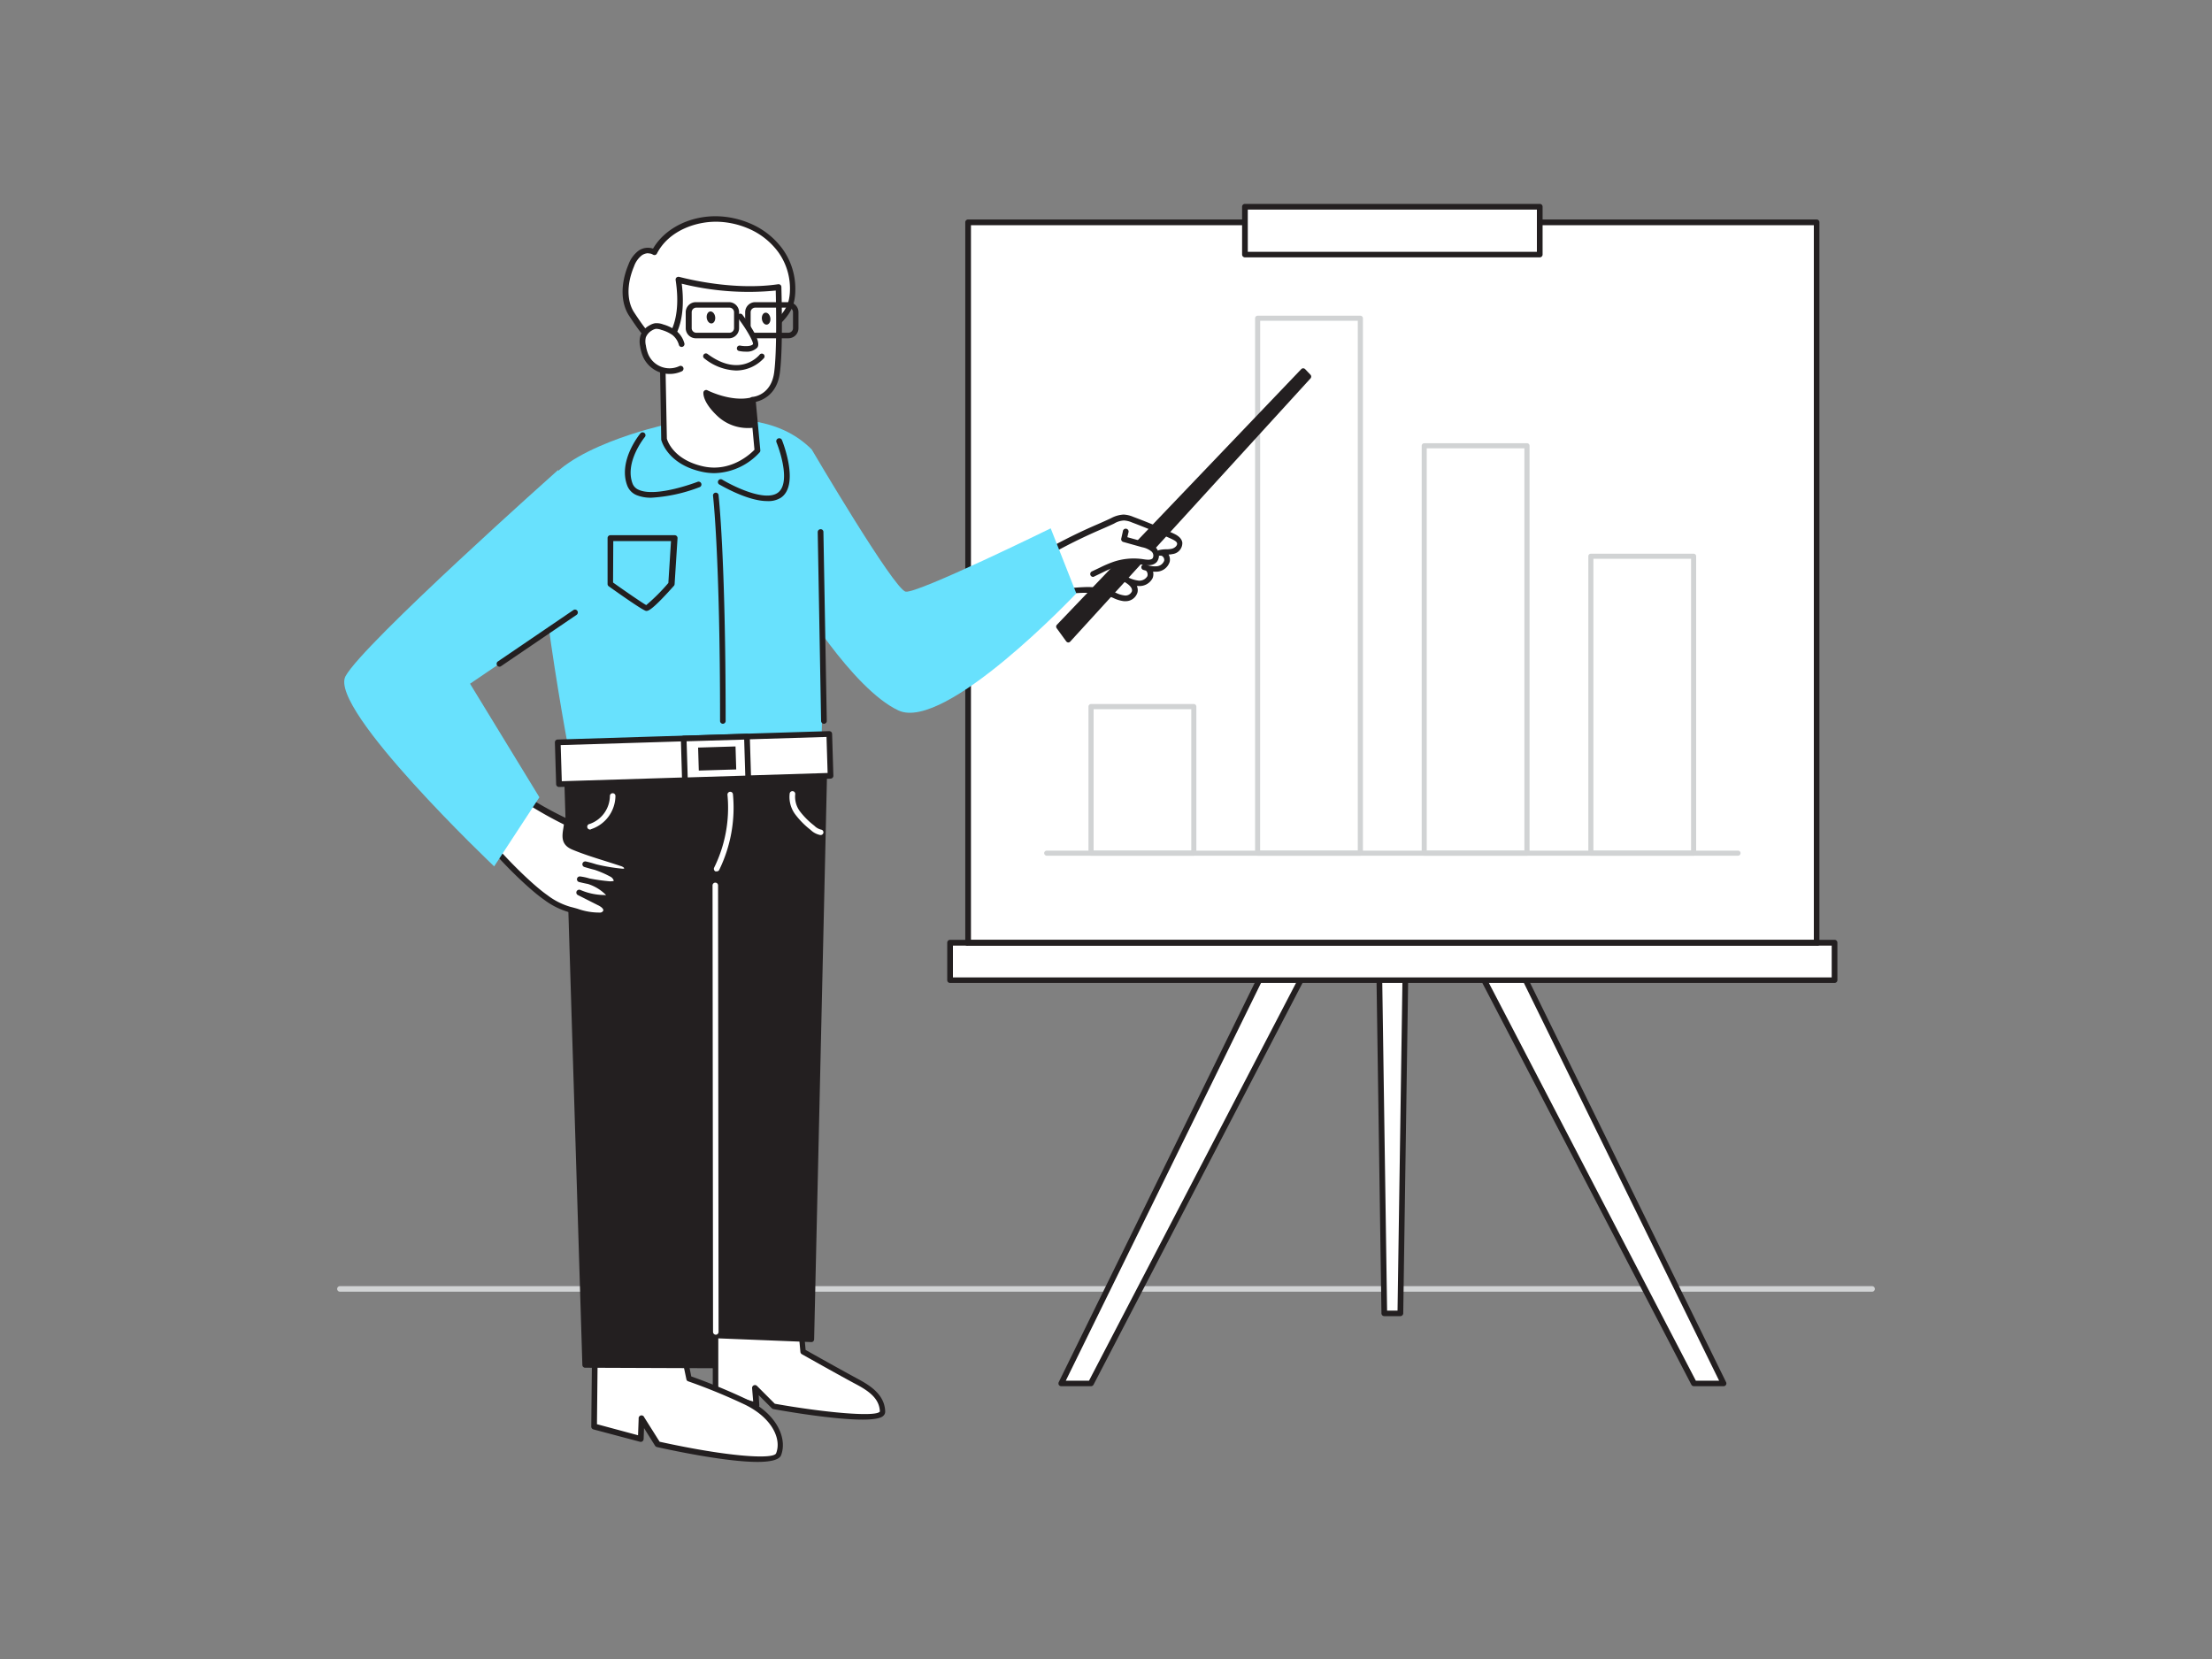 <svg xmlns="http://www.w3.org/2000/svg" viewBox="0 0 400 300"><rect x="0" y="0" width="400" height="300" fill="#808080" stroke="none"/><g id="_79_presentation" data-name="#79_presentation"><path d="M338.53,233.58H61.47a.5.5,0,0,1,0-1H338.53a.5.5,0,0,1,0,1Z" fill="#d1d3d4"/><polygon points="229.34 173.85 191.9 250.15 197.25 250.15 236.95 173.85 229.34 173.85" fill="#fff"/><path d="M197.25,250.67H191.9a.52.52,0,0,1-.44-.25.55.55,0,0,1,0-.5l37.45-76.3a.53.53,0,0,1,.46-.28H237a.52.52,0,0,1,.44.24.52.52,0,0,1,0,.51l-39.69,76.3A.53.53,0,0,1,197.25,250.67Zm-4.52-1h4.2l39.17-75.26h-6.43Z" fill="#231f20"/><polygon points="274.21 173.85 311.66 250.15 306.31 250.15 266.61 173.85 274.21 173.85" fill="#fff"/><path d="M311.66,250.67h-5.35a.53.53,0,0,1-.46-.28l-39.7-76.3a.51.51,0,0,1,.46-.75h7.6a.5.5,0,0,1,.46.28l37.45,76.3a.52.52,0,0,1,0,.5A.53.53,0,0,1,311.66,250.67Zm-5-1h4.21l-36.94-75.26h-6.43Z" fill="#231f20"/><polygon points="253.23 237.48 250.32 237.48 249.38 173.85 254.17 173.85 253.23 237.48" fill="#fff"/><path d="M253.23,238h-2.91a.51.51,0,0,1-.51-.51l-.94-63.63a.51.51,0,0,1,.15-.37.49.49,0,0,1,.36-.15h4.79a.51.51,0,0,1,.52.52l-.94,63.63A.53.53,0,0,1,253.23,238Zm-2.4-1h1.89l.93-62.59h-3.74Z" fill="#231f20"/><rect x="175.07" y="40.2" width="153.42" height="130.26" fill="#fff"/><path d="M328.49,171H175.07a.51.51,0,0,1-.52-.51V40.2a.51.51,0,0,1,.52-.51H328.49a.51.51,0,0,1,.52.51V170.47A.51.51,0,0,1,328.49,171Zm-152.91-1H328V40.72H175.58Z" fill="#231f20"/><rect x="171.81" y="170.47" width="159.94" height="6.77" fill="#fff"/><path d="M331.75,177.75H171.81a.51.51,0,0,1-.52-.51v-6.77a.52.52,0,0,1,.52-.52H331.75a.51.51,0,0,1,.51.52v6.77A.51.51,0,0,1,331.75,177.75Zm-159.43-1H331.23V171H172.32Z" fill="#231f20"/><path d="M328.49,171H175.07a.52.52,0,1,1,0-1H328.49a.52.52,0,1,1,0,1Z" fill="#231f20"/><rect x="225.12" y="37.38" width="53.31" height="8.63" fill="#fff"/><path d="M278.43,46.54H225.12a.52.52,0,0,1-.51-.52V37.38a.51.51,0,0,1,.51-.51h53.31a.51.51,0,0,1,.52.51V46A.52.52,0,0,1,278.43,46.54Zm-52.79-1h52.28V37.9H225.64Z" fill="#231f20"/><rect x="197.3" y="127.77" width="18.58" height="26.5" fill="#fff"/><path d="M215.88,154.74H197.3a.47.47,0,0,1-.47-.46V127.77a.47.47,0,0,1,.47-.46h18.58a.47.47,0,0,1,.46.46v26.51A.47.47,0,0,1,215.88,154.74Zm-18.12-.92h17.66V128.24H197.76Z" fill="#d1d3d4"/><rect x="227.42" y="57.55" width="18.58" height="96.73" fill="#fff"/><path d="M246,154.74H227.42a.47.47,0,0,1-.46-.46V57.55a.47.47,0,0,1,.46-.46H246a.47.47,0,0,1,.46.46v96.73A.47.47,0,0,1,246,154.74Zm-18.13-.92h17.66V58H227.88Z" fill="#d1d3d4"/><rect x="257.55" y="80.61" width="18.58" height="73.67" fill="#fff"/><path d="M276.13,154.74H257.55a.47.47,0,0,1-.46-.46V80.61a.46.46,0,0,1,.46-.46h18.58a.45.45,0,0,1,.46.46v73.67A.46.46,0,0,1,276.13,154.74ZM258,153.82h17.66V81.07H258Z" fill="#d1d3d4"/><rect x="287.68" y="100.59" width="18.58" height="53.69" fill="#fff"/><path d="M306.26,154.74H287.68a.46.46,0,0,1-.46-.46V100.59a.45.45,0,0,1,.46-.46h18.58a.46.46,0,0,1,.46.46v53.69A.47.47,0,0,1,306.26,154.74Zm-18.12-.92H305.8V101.05H288.14Z" fill="#d1d3d4"/><path d="M314.28,154.74h-125a.47.47,0,0,1-.46-.46.46.46,0,0,1,.46-.46h125a.46.46,0,0,1,.47.46A.47.47,0,0,1,314.28,154.74Z" fill="#d1d3d4"/><path d="M129.35,236.55V252l7.38,2.11-.17-3.16,3.34,3.34s19.83,3.56,19.73.92-2.11-4.09-4.62-5.41c-2.68-1.41-9.75-5.4-9.75-5.4l-1.06-11.34" fill="#fff"/><path d="M156,256.71c-5.25,0-13.95-1.5-16.14-1.9a.5.5,0,0,1-.28-.14l-2.38-2.38.1,1.81a.5.5,0,0,1-.19.43.53.53,0,0,1-.47.1l-7.38-2.11a.53.53,0,0,1-.37-.5V236.55a.52.52,0,0,1,1,0v15.08l6.31,1.8L136,251a.52.52,0,0,1,.88-.39l3.23,3.23c8.69,1.55,18.34,2.48,19,1.4-.1-2.26-1.81-3.61-4.35-4.95s-9.69-5.37-9.76-5.41a.52.52,0,0,1-.26-.4l-1.06-11.34a.52.52,0,0,1,1-.1l1,11.07c1.25.71,7.13,4,9.5,5.27s4.78,2.9,4.89,5.84a1,1,0,0,1-.37.83C159.21,256.52,157.79,256.71,156,256.71Z" fill="#231f20"/><path d="M107.56,245l-.14,13,8.44,2.24.13-3.69,2.9,4.61s20.83,4.61,21.89,1.8-.79-6.94-5.94-9.45a102.68,102.68,0,0,0-10.28-4.21l-1.18-5.67" fill="#fff"/><path d="M137,264.36c-5.5,0-14.7-1.91-18.22-2.69a.58.58,0,0,1-.32-.23l-2-3.2-.07,2a.55.55,0,0,1-.21.39.5.5,0,0,1-.44.09l-8.44-2.24a.52.52,0,0,1-.38-.51l.13-13a.51.51,0,0,1,.52-.51h0a.51.51,0,0,1,.51.52l-.13,12.56,7.43,2,.11-3a.52.52,0,0,1,1-.26l2.79,4.43c12.48,2.75,20.65,3.23,21.07,2.08,1-2.54-.69-6.38-5.67-8.8a106.1,106.1,0,0,0-10.22-4.2.47.47,0,0,1-.34-.38l-1.19-5.67a.52.52,0,0,1,1-.21L125,248.9a108.47,108.47,0,0,1,10.06,4.15c5.54,2.7,7.31,7.12,6.19,10.09C140.93,264,139.28,264.36,137,264.36Z" fill="#231f20"/><polygon points="102.56 141.81 105.8 246.83 129.18 246.92 128.91 241.52 146.71 242.18 149.15 135.36 102.56 141.81" fill="#231f20"/><path d="M129.18,247.42h0l-23.37-.09a.51.51,0,0,1-.5-.49l-3.24-105a.52.52,0,0,1,.43-.51l46.59-6.45a.53.53,0,0,1,.4.13.49.49,0,0,1,.17.38l-2.44,106.82a.52.52,0,0,1-.16.35.44.44,0,0,1-.36.13L129.44,242l.23,4.86a.5.5,0,0,1-.13.37A.51.51,0,0,1,129.18,247.42Zm-22.9-1.09,22.37.09-.23-4.88a.47.47,0,0,1,.14-.37.46.46,0,0,1,.37-.15l17.29.64,2.42-105.73-45.57,6.31Z" fill="#231f20"/><path d="M119.92,76.9S101.18,81.09,98.2,88.79s5.15,49.62,5.15,49.62l45.21-4.55S149.8,90,146.78,81.27C140.87,75.37,132,74.81,119.92,76.9Z" fill="#68e1fd"/><path d="M135.37,40.83a13.53,13.53,0,0,1,5.78,4.49,11.88,11.88,0,0,1,2.22,7c-.05,3.19-1.23,4.57-3.39,6.63-1.81,1.73-4.73,2.18-7.08,2.64-2.08.4-4.28,1.12-6.36,1.34s-4.58.58-6.51-.1c-2.42-.85-4.34-3.92-5.73-6-1.74-2.57-1.29-6.12-.13-8.89a5,5,0,0,1,1.58-2.22,2.3,2.3,0,0,1,2.6-.15c2.13-4.15,7.12-6.24,11.78-6A15.55,15.55,0,0,1,135.37,40.83Z" fill="#fff"/><path d="M122.81,63.79a8.89,8.89,0,0,1-3-.42c-2.4-.84-4.28-3.63-5.65-5.67l-.33-.5c-1.6-2.34-1.66-5.85-.18-9.37a5.43,5.43,0,0,1,1.76-2.45,2.92,2.92,0,0,1,2.68-.42c2.19-3.76,6.93-6.08,12-5.84a16.26,16.26,0,0,1,5.42,1.23h0a14,14,0,0,1,6,4.67,12.32,12.32,0,0,1,2.31,7.35c0,3.42-1.37,4.93-3.54,7-1.78,1.7-4.45,2.21-6.8,2.66l-.54.1c-.78.16-1.57.35-2.37.55a34,34,0,0,1-4,.81l-.47,0A31,31,0,0,1,122.81,63.79Zm-5.57-18a2.09,2.09,0,0,0-1.19.39,4.41,4.41,0,0,0-1.4,2c-1.35,3.21-1.32,6.35.08,8.4l.33.5c1.3,1.92,3.07,4.55,5.14,5.28,1.67.58,4,.33,5.8.12l.48-.05a32.42,32.42,0,0,0,3.9-.78c.82-.2,1.63-.4,2.42-.56l.54-.1c2.22-.43,4.72-.91,6.29-2.4,2.21-2.11,3.18-3.34,3.22-6.27a11.27,11.27,0,0,0-2.12-6.74,13,13,0,0,0-5.56-4.32h0a15.21,15.21,0,0,0-5.07-1.15c-4-.2-9.12,1.5-11.3,5.73a.5.5,0,0,1-.33.27.56.56,0,0,1-.42-.08A1.38,1.38,0,0,0,117.24,45.83Z" fill="#231f20"/><path d="M136.11,72.24l.85,9.23S133,86.12,127,84.81s-7-5.41-7-5.41l-.28-16.81s4.37-2.45,2.88-12c0,0,9.26,2.64,18.09,1.34,0,0,.35,10.85-.27,15.48S136.11,72.24,136.11,72.24Z" fill="#fff"/><path d="M129.19,85.56a10.8,10.8,0,0,1-2.27-.25c-6.24-1.37-7.3-5.61-7.35-5.79a.41.41,0,0,1,0-.11l-.28-16.82a.53.53,0,0,1,.27-.46s4-2.44,2.62-11.48a.51.51,0,0,1,.16-.47.55.55,0,0,1,.49-.11c.09,0,9.26,2.6,17.88,1.33a.56.56,0,0,1,.41.11.51.51,0,0,1,.18.38c0,.45.34,11-.28,15.57-.53,3.91-3.19,4.94-4.34,5.21l.81,8.75a.51.51,0,0,1-.12.38A11.44,11.44,0,0,1,129.19,85.56Zm-8.6-6.23c.13.46,1.25,3.81,6.55,5,5,1.11,8.55-2.24,9.29-3l-.83-9a.51.51,0,0,1,.12-.39.49.49,0,0,1,.36-.17h0c.13,0,3.35-.28,3.91-4.41.53-3.93.34-12.53.29-14.82a50.07,50.07,0,0,1-17-1.24c1,8-2,10.89-3,11.6Z" fill="#231f20"/><path d="M123.29,62.22a3.85,3.85,0,0,0-1.37-2,6.64,6.64,0,0,0-2.11-1,2.86,2.86,0,0,0-1.26-.2,2.32,2.32,0,0,0-.84.32,3,3,0,0,0-1.4,1.54,3.49,3.49,0,0,0,0,1.7,7,7,0,0,0,.5,1.81,4.72,4.72,0,0,0,6.3,2.33" fill="#fff"/><path d="M121.06,67.62a5.41,5.41,0,0,1-1.82-.32,5.29,5.29,0,0,1-2.95-2.76,7.8,7.8,0,0,1-.54-1.94,4,4,0,0,1,.07-1.94,3.45,3.45,0,0,1,1.63-1.82,2.92,2.92,0,0,1,1-.39,3.36,3.36,0,0,1,1.49.22,7.2,7.2,0,0,1,2.27,1.09,4.43,4.43,0,0,1,1.55,2.33.52.52,0,0,1-.37.63.51.51,0,0,1-.63-.37,3.43,3.43,0,0,0-1.18-1.78,6.49,6.49,0,0,0-2-.92,2.44,2.44,0,0,0-1-.18,2.07,2.07,0,0,0-.65.26A2.55,2.55,0,0,0,116.79,61a3.08,3.08,0,0,0,0,1.45,6.71,6.71,0,0,0,.46,1.68,4.19,4.19,0,0,0,5.61,2.07.53.53,0,0,1,.69.25.52.52,0,0,1-.25.69A5.2,5.2,0,0,1,121.06,67.62Z" fill="#231f20"/><path d="M136.32,76.83A7.72,7.72,0,0,1,130.18,75c-2.68-2.48-2.48-4-2.48-4s4.28,2.23,8.17,1.37Z" fill="#231f20"/><path d="M135.32,77.4a8,8,0,0,1-5.48-2.07c-2.79-2.57-2.66-4.2-2.64-4.38a.49.49,0,0,1,.27-.37.47.47,0,0,1,.46,0s4.18,2.14,7.83,1.32a.48.48,0,0,1,.4.09.5.5,0,0,1,.21.35l.45,4.44a.5.5,0,0,1-.41.54A6.41,6.41,0,0,1,135.32,77.4Zm-6.92-5.52a8.2,8.2,0,0,0,2.12,2.72,7.26,7.26,0,0,0,5.26,1.79L135.43,73A13.85,13.85,0,0,1,128.4,71.88Z" fill="#231f20"/><ellipse cx="128.57" cy="57.39" rx="0.77" ry="1.09" transform="translate(-6.6 17.97) rotate(-7.79)" fill="#231f20"/><ellipse cx="138.54" cy="57.61" rx="0.77" ry="1.09" transform="translate(-6.53 19.32) rotate(-7.79)" fill="#231f20"/><path d="M133.1,67a9.6,9.6,0,0,1-5.7-2.16.5.5,0,1,1,.59-.8c5.88,4.32,9.24.26,9.38.09a.5.5,0,0,1,.7-.08.5.5,0,0,1,.08.7A6.87,6.87,0,0,1,133.1,67Z" fill="#231f20"/><path d="M131.91,61.17h-6A1.83,1.83,0,0,1,124,59.35V56.46a1.83,1.83,0,0,1,1.83-1.82h6a1.83,1.83,0,0,1,1.82,1.82v2.89A1.83,1.83,0,0,1,131.91,61.17Zm-6-5.54a.83.83,0,0,0-.83.83v2.89a.83.83,0,0,0,.83.82h6a.83.83,0,0,0,.83-.82V56.46a.83.83,0,0,0-.83-.83Z" fill="#231f20"/><path d="M142.57,61.17h-6a1.82,1.82,0,0,1-1.82-1.82V56.46a1.82,1.82,0,0,1,1.82-1.82h6a1.82,1.82,0,0,1,1.82,1.82v2.89A1.82,1.82,0,0,1,142.57,61.17Zm-6-5.54a.83.83,0,0,0-.83.83v2.89a.83.83,0,0,0,.83.82h6a.83.83,0,0,0,.83-.82V56.46a.83.83,0,0,0-.83-.83Z" fill="#231f20"/><path d="M133.86,57.22s3.38,4.48,2.69,5.33-2.8.43-2.8.43" fill="#fff"/><path d="M134.85,63.59a5.72,5.72,0,0,1-1.2-.12.48.48,0,0,1-.39-.58.5.5,0,0,1,.58-.4c.59.12,1.94.21,2.32-.25.11-.43-1.14-2.66-2.7-4.72a.5.5,0,1,1,.8-.6c1.65,2.19,3.45,5,2.67,5.95A2.67,2.67,0,0,1,134.85,63.59Z" fill="#231f20"/><path d="M129.44,241.36a.51.51,0,0,1-.5-.5l-.09-80.75a.5.5,0,0,1,.5-.5h0a.5.5,0,0,1,.5.5l.09,80.75a.51.51,0,0,1-.5.5Z" fill="#fff"/><rect x="100.96" y="133.48" width="49.12" height="7.56" transform="translate(-4.17 3.94) rotate(-1.77)" fill="#fff"/><path d="M101.09,142.31a.54.54,0,0,1-.36-.14.52.52,0,0,1-.16-.36l-.23-7.55a.51.51,0,0,1,.5-.53l49.1-1.52a.6.6,0,0,1,.37.14.52.52,0,0,1,.16.36l.23,7.56a.51.51,0,0,1-.5.53l-49.1,1.51Zm.3-7.57.2,6.53,48.07-1.49-.2-6.52Z" fill="#231f20"/><rect x="123.74" y="133.38" width="11.45" height="7.56" transform="translate(-4.09 3.98) rotate(-1.73)" fill="#fff"/><path d="M123.86,141.62a.5.5,0,0,1-.35-.14.53.53,0,0,1-.17-.36l-.22-7.55a.51.51,0,0,1,.5-.53l11.44-.35a.52.52,0,0,1,.53.5l.23,7.56a.57.57,0,0,1-.14.37.62.62,0,0,1-.36.16l-11.44.34Zm.3-7.57.2,6.53,10.41-.32-.2-6.52Z" fill="#231f20"/><rect x="126.31" y="135.07" width="6.77" height="4.16" transform="translate(-4.09 3.99) rotate(-1.73)" fill="#231f20"/><path d="M117.83,90a6.83,6.83,0,0,1-2.73-.47,3.05,3.05,0,0,1-1.68-1.74c-1.67-4.44,2.2-9.19,2.36-9.39a.52.52,0,1,1,.8.66s-3.66,4.49-2.2,8.37a2,2,0,0,0,1.14,1.15c3.17,1.42,10.54-1.42,10.62-1.45a.52.52,0,0,1,.67.3.51.51,0,0,1-.3.66A28.8,28.8,0,0,1,117.83,90Z" fill="#231f20"/><path d="M138.72,90.61c-3.61,0-8.4-2.89-8.65-3a.51.51,0,0,1-.17-.71.51.51,0,0,1,.7-.17c2,1.21,7.67,4,10,2.41s.63-7.14-.19-9.16a.52.52,0,1,1,1-.39c.13.33,3.2,8.06-.18,10.4A4.23,4.23,0,0,1,138.72,90.61Z" fill="#231f20"/><path d="M130.72,130.88a.51.51,0,0,1-.51-.51c0-30.06-1.27-40.67-1.28-40.78a.51.51,0,0,1,1-.13c0,.11,1.29,10.77,1.29,40.91A.51.51,0,0,1,130.72,130.88Z" fill="#231f20"/><path d="M102.53,148.62c-.23,2-.94,3.54,1.21,4.4,2.79,1.11,5.74,1.92,8.58,2.88a2,2,0,0,1,.82.42.68.68,0,0,1,.15.84c-.2.3-.63.3-1,.27a34,34,0,0,1-6.48-1.3,17.74,17.74,0,0,1,4.73,1.76c.57.3,1.2.93.86,1.48-.23.38-.77.39-1.21.35a36.09,36.09,0,0,1-5.36-.88,8.63,8.63,0,0,1,5.11,2.53.63.63,0,0,1,.23.37c0,.39-.48.56-.88.56a11.33,11.33,0,0,1-4.55-1l3.59,1.81c.65.33,1.42.9,1.24,1.61a1.11,1.11,0,0,1-.93.73c-1.57.24-4-.65-5.58-1a13.52,13.52,0,0,1-4.41-2.2C95.31,160,88.47,153,86.36,149.51l4-8.27A68.37,68.37,0,0,0,102.53,148.62Z" fill="#fff"/><path d="M108.07,166.05a15.9,15.9,0,0,1-3.88-.75c-.44-.13-.86-.24-1.23-.33a13.76,13.76,0,0,1-4.58-2.28c-3.33-2.3-10.23-9.23-12.46-12.91a.48.48,0,0,1,0-.49l4-8.28a.55.55,0,0,1,.35-.28.56.56,0,0,1,.44.1,67.48,67.48,0,0,0,12.1,7.33.51.51,0,0,1,.29.52c0,.36-.09.7-.15,1-.25,1.61-.3,2.29,1,2.83,1.84.73,3.8,1.35,5.69,1.94,1,.31,1.92.61,2.87.93a2.42,2.42,0,0,1,1,.54,1.21,1.21,0,0,1,.21,1.5,1.5,1.5,0,0,1-1.46.49l-.86-.1a2,2,0,0,1,.59.89,1.12,1.12,0,0,1-.13.91,1.72,1.72,0,0,1-1.69.6l-.79-.08a9.47,9.47,0,0,1,1,.85,1.14,1.14,0,0,1,.37.67.9.9,0,0,1-.21.7,1.65,1.65,0,0,1-1.17.44l-.53,0c1.39.78,1.42,1.64,1.3,2.09a1.6,1.6,0,0,1-1.35,1.11A4.91,4.91,0,0,1,108.07,166.05ZM86.94,149.48c2.28,3.55,8.88,10.19,12,12.36A12.66,12.66,0,0,0,103.2,164c.38.09.81.21,1.26.34a11.67,11.67,0,0,0,4.12.68.63.63,0,0,0,.51-.35c.09-.34-.45-.75-1-1l-3.58-1.81a.51.51,0,0,1-.24-.68.53.53,0,0,1,.68-.25,11.19,11.19,0,0,0,4.34.92.67.67,0,0,0,.3,0h0a8,8,0,0,0-3.27-2c-.53-.1-1.06-.22-1.59-.35a.51.51,0,0,1-.39-.59.52.52,0,0,1,.57-.42,9.37,9.37,0,0,1,1.67.36,35,35,0,0,0,3.68.52c.56,0,.7-.06.73-.11a1.23,1.23,0,0,0-.67-.76,17.83,17.83,0,0,0-2.77-1.2c-.63-.16-1.25-.33-1.87-.52a.51.51,0,0,1-.35-.62.53.53,0,0,1,.61-.38c.64.14,1.27.32,1.9.52a32.83,32.83,0,0,0,4.52.77c.43.05.5,0,.5,0a.27.27,0,0,0-.08-.2,1.62,1.62,0,0,0-.62-.29c-.94-.32-1.9-.62-2.85-.92-1.91-.6-3.88-1.22-5.76-2-2.16-.87-1.92-2.44-1.67-3.95l.09-.62A70.41,70.41,0,0,1,90.52,142Z" fill="#231f20"/><path d="M100.91,85s-35.26,31.4-38.43,37.28,26.88,34.39,26.88,34.39l8.18-12.5L85,123.64,113.9,104Z" fill="#68e1fd"/><path d="M116.94,110.47l-.12,0c-.6-.12-4.48-2.84-6.74-4.45a.51.51,0,0,1-.21-.42v-8.3a.51.51,0,0,1,.51-.52H122a.55.55,0,0,1,.38.16.52.52,0,0,1,.14.39l-.53,8.3a.49.49,0,0,1-.13.31C118.19,110.06,117.3,110.47,116.94,110.47Zm-.08-1Zm-6-4.13c2.56,1.82,5.36,3.73,6,4.08a34.38,34.38,0,0,0,4-4l.48-7.58H110.9Z" fill="#231f20"/><path d="M201.15,94.19a4.61,4.61,0,0,1,2-.61,4.81,4.81,0,0,1,1.57.38c2.45.91,4.86,1.92,7.23,3,.58.27,1.22.63,1.32,1.26s-.63,1.34-1.36,1.5-1.5,0-2.22.23c.79-.18,1.5.76,1.31,1.54a2,2,0,0,1-1.79,1.4,6,6,0,0,1-2.37-.35,1.32,1.32,0,0,1,1.09,1.84,2.15,2.15,0,0,1-2.13,1.12,6.36,6.36,0,0,1-2.4-.83c.93.51,2,1.32,1.78,2.36a1.79,1.79,0,0,1-1.94,1.15,8.61,8.61,0,0,1-2.32-.79c-5.2-2-14.1.89-14.21.64-.63-1.45-.5-4.57-.73-6.14A111.81,111.81,0,0,1,201.15,94.19Z" fill="#fff"/><path d="M203.43,108.71h-.21a6,6,0,0,1-1.9-.58l-.57-.24c-3.87-1.52-10-.15-12.63.44-1.42.32-1.67.38-1.87-.07a14.45,14.45,0,0,1-.61-4.3c0-.75-.07-1.46-.15-2a.53.53,0,0,1,.24-.52,97.14,97.14,0,0,1,12.78-6.65c.84-.37,1.63-.72,2.41-1.09h0a5.41,5.41,0,0,1,2.26-.65,5.06,5.06,0,0,1,1.74.41c2.45.91,4.89,1.93,7.27,3,.44.21,1.46.68,1.61,1.65a2,2,0,0,1-1.76,2.08,4.43,4.43,0,0,1-.72.09,1.86,1.86,0,0,1,.2,1.3,2.55,2.55,0,0,1-2.22,1.79,5.25,5.25,0,0,1-.79,0,1.94,1.94,0,0,1-.08,1.17,2.65,2.65,0,0,1-2.64,1.42l-.21,0a1.84,1.84,0,0,1,.12,1.15A2.22,2.22,0,0,1,203.43,108.71Zm-7.09-2.55a13.27,13.27,0,0,1,4.79.76l.61.25a4.8,4.8,0,0,0,1.56.5,1.26,1.26,0,0,0,1.39-.75c.16-.7-.74-1.36-1.52-1.79a.51.51,0,0,1,.48-.91,5.74,5.74,0,0,0,2.2.77,1.66,1.66,0,0,0,1.63-.8,1,1,0,0,0-.12-.85.92.92,0,0,0-.14-.15l-.5-.14a.52.52,0,0,1,.11-1,1.39,1.39,0,0,1,.82.2,4.4,4.4,0,0,0,1.52.15,1.56,1.56,0,0,0,1.35-1,.82.82,0,0,0-.24-.74.53.53,0,0,0-.46-.18.51.51,0,0,1-.24-1,5.66,5.66,0,0,1,1.28-.15,4.89,4.89,0,0,0,1-.09c.51-.11,1-.51,1-.91s-.58-.66-1-.87c-2.36-1.08-4.78-2.09-7.2-3a4.19,4.19,0,0,0-1.39-.34,3.75,3.75,0,0,0-1.81.56h0c-.79.37-1.59.72-2.44,1.09a97.68,97.68,0,0,0-12.37,6.42c.06.5.09,1.1.12,1.73a16.74,16.74,0,0,0,.41,3.59l.81-.18A40,40,0,0,1,196.34,106.16Z" fill="#231f20"/><polygon points="191.47 113.31 235.66 67.1 236.62 68.1 193.18 115.68 191.47 113.31" fill="#231f20"/><path d="M193.18,116.18h0a.52.52,0,0,1-.38-.21l-1.72-2.37a.49.49,0,0,1,.05-.63L235.3,66.76a.48.48,0,0,1,.36-.16h0a.52.52,0,0,1,.36.16l.95,1a.49.49,0,0,1,0,.68L193.55,116A.51.51,0,0,1,193.18,116.18Zm-1.07-2.82,1.12,1.53,42.7-46.78-.27-.29Z" fill="#231f20"/><path d="M203.56,96.22l-.3,1.29,3.39.95a4.3,4.3,0,0,1,1.93.9,1.49,1.49,0,0,1,.25,1.94c-.52.6-1.47.45-2.26.34a10.7,10.7,0,0,0-5,.45,19.34,19.34,0,0,0-2.39,1l-1.44.68" fill="#fff"/><path d="M197.69,104.32a.52.52,0,0,1-.22-1l1.43-.68a21.39,21.39,0,0,1,2.46-1.05,11.44,11.44,0,0,1,5.29-.48c.7.11,1.46.22,1.79-.16a1,1,0,0,0-.22-1.23,3.88,3.88,0,0,0-1.71-.77L203.12,98a.51.51,0,0,1-.36-.62l.29-1.29a.52.52,0,1,1,1,.23l-.19.82,2.92.81a4.77,4.77,0,0,1,2.15,1,2,2,0,0,1,.28,2.64c-.7.81-1.85.64-2.69.51a10.29,10.29,0,0,0-4.84.43,19.72,19.72,0,0,0-2.32,1l-1.45.7A.64.64,0,0,1,197.69,104.32Z" fill="#231f20"/><path d="M146.78,81.27s14.89,25.34,17,25.72S190,95.54,190,95.54l4.63,11.76s-23.73,25.12-32.17,21.17-18.57-20.92-18.57-20.92Z" fill="#68e1fd"/><path d="M106.77,150a.5.5,0,0,1-.15-1,5.44,5.44,0,0,0,3.67-5.06.5.5,0,0,1,.5-.5h0a.49.49,0,0,1,.5.49,6.39,6.39,0,0,1-4.37,6A.4.4,0,0,1,106.77,150Z" fill="#fff"/><path d="M148.39,151h-.06a3.47,3.47,0,0,1-1.75-.93,14.85,14.85,0,0,1-2.71-2.72,5.26,5.26,0,0,1-1.07-3.86.5.5,0,0,1,1,.16,4.4,4.4,0,0,0,.9,3.13,13.78,13.78,0,0,0,2.54,2.52,2.58,2.58,0,0,0,1.23.72.49.49,0,0,1,.43.55A.5.5,0,0,1,148.39,151Z" fill="#fff"/><path d="M129.59,157.57a.59.59,0,0,1-.22,0,.51.51,0,0,1-.23-.67,24.55,24.55,0,0,0,2.41-13.17.51.51,0,0,1,.45-.55.49.49,0,0,1,.54.45,25.64,25.64,0,0,1-2.5,13.71A.49.49,0,0,1,129.59,157.57Z" fill="#fff"/><path d="M149,130.88a.52.52,0,0,1-.52-.5l-.61-34.15a.52.52,0,0,1,.51-.53.49.49,0,0,1,.52.51l.61,34.15a.51.51,0,0,1-.5.52Z" fill="#231f20"/><path d="M90.31,120.56a.52.52,0,0,1-.29-.94l13.67-9.3a.51.51,0,0,1,.71.14.52.52,0,0,1-.13.72L90.6,120.47A.52.52,0,0,1,90.31,120.56Z" fill="#231f20"/></g></svg>